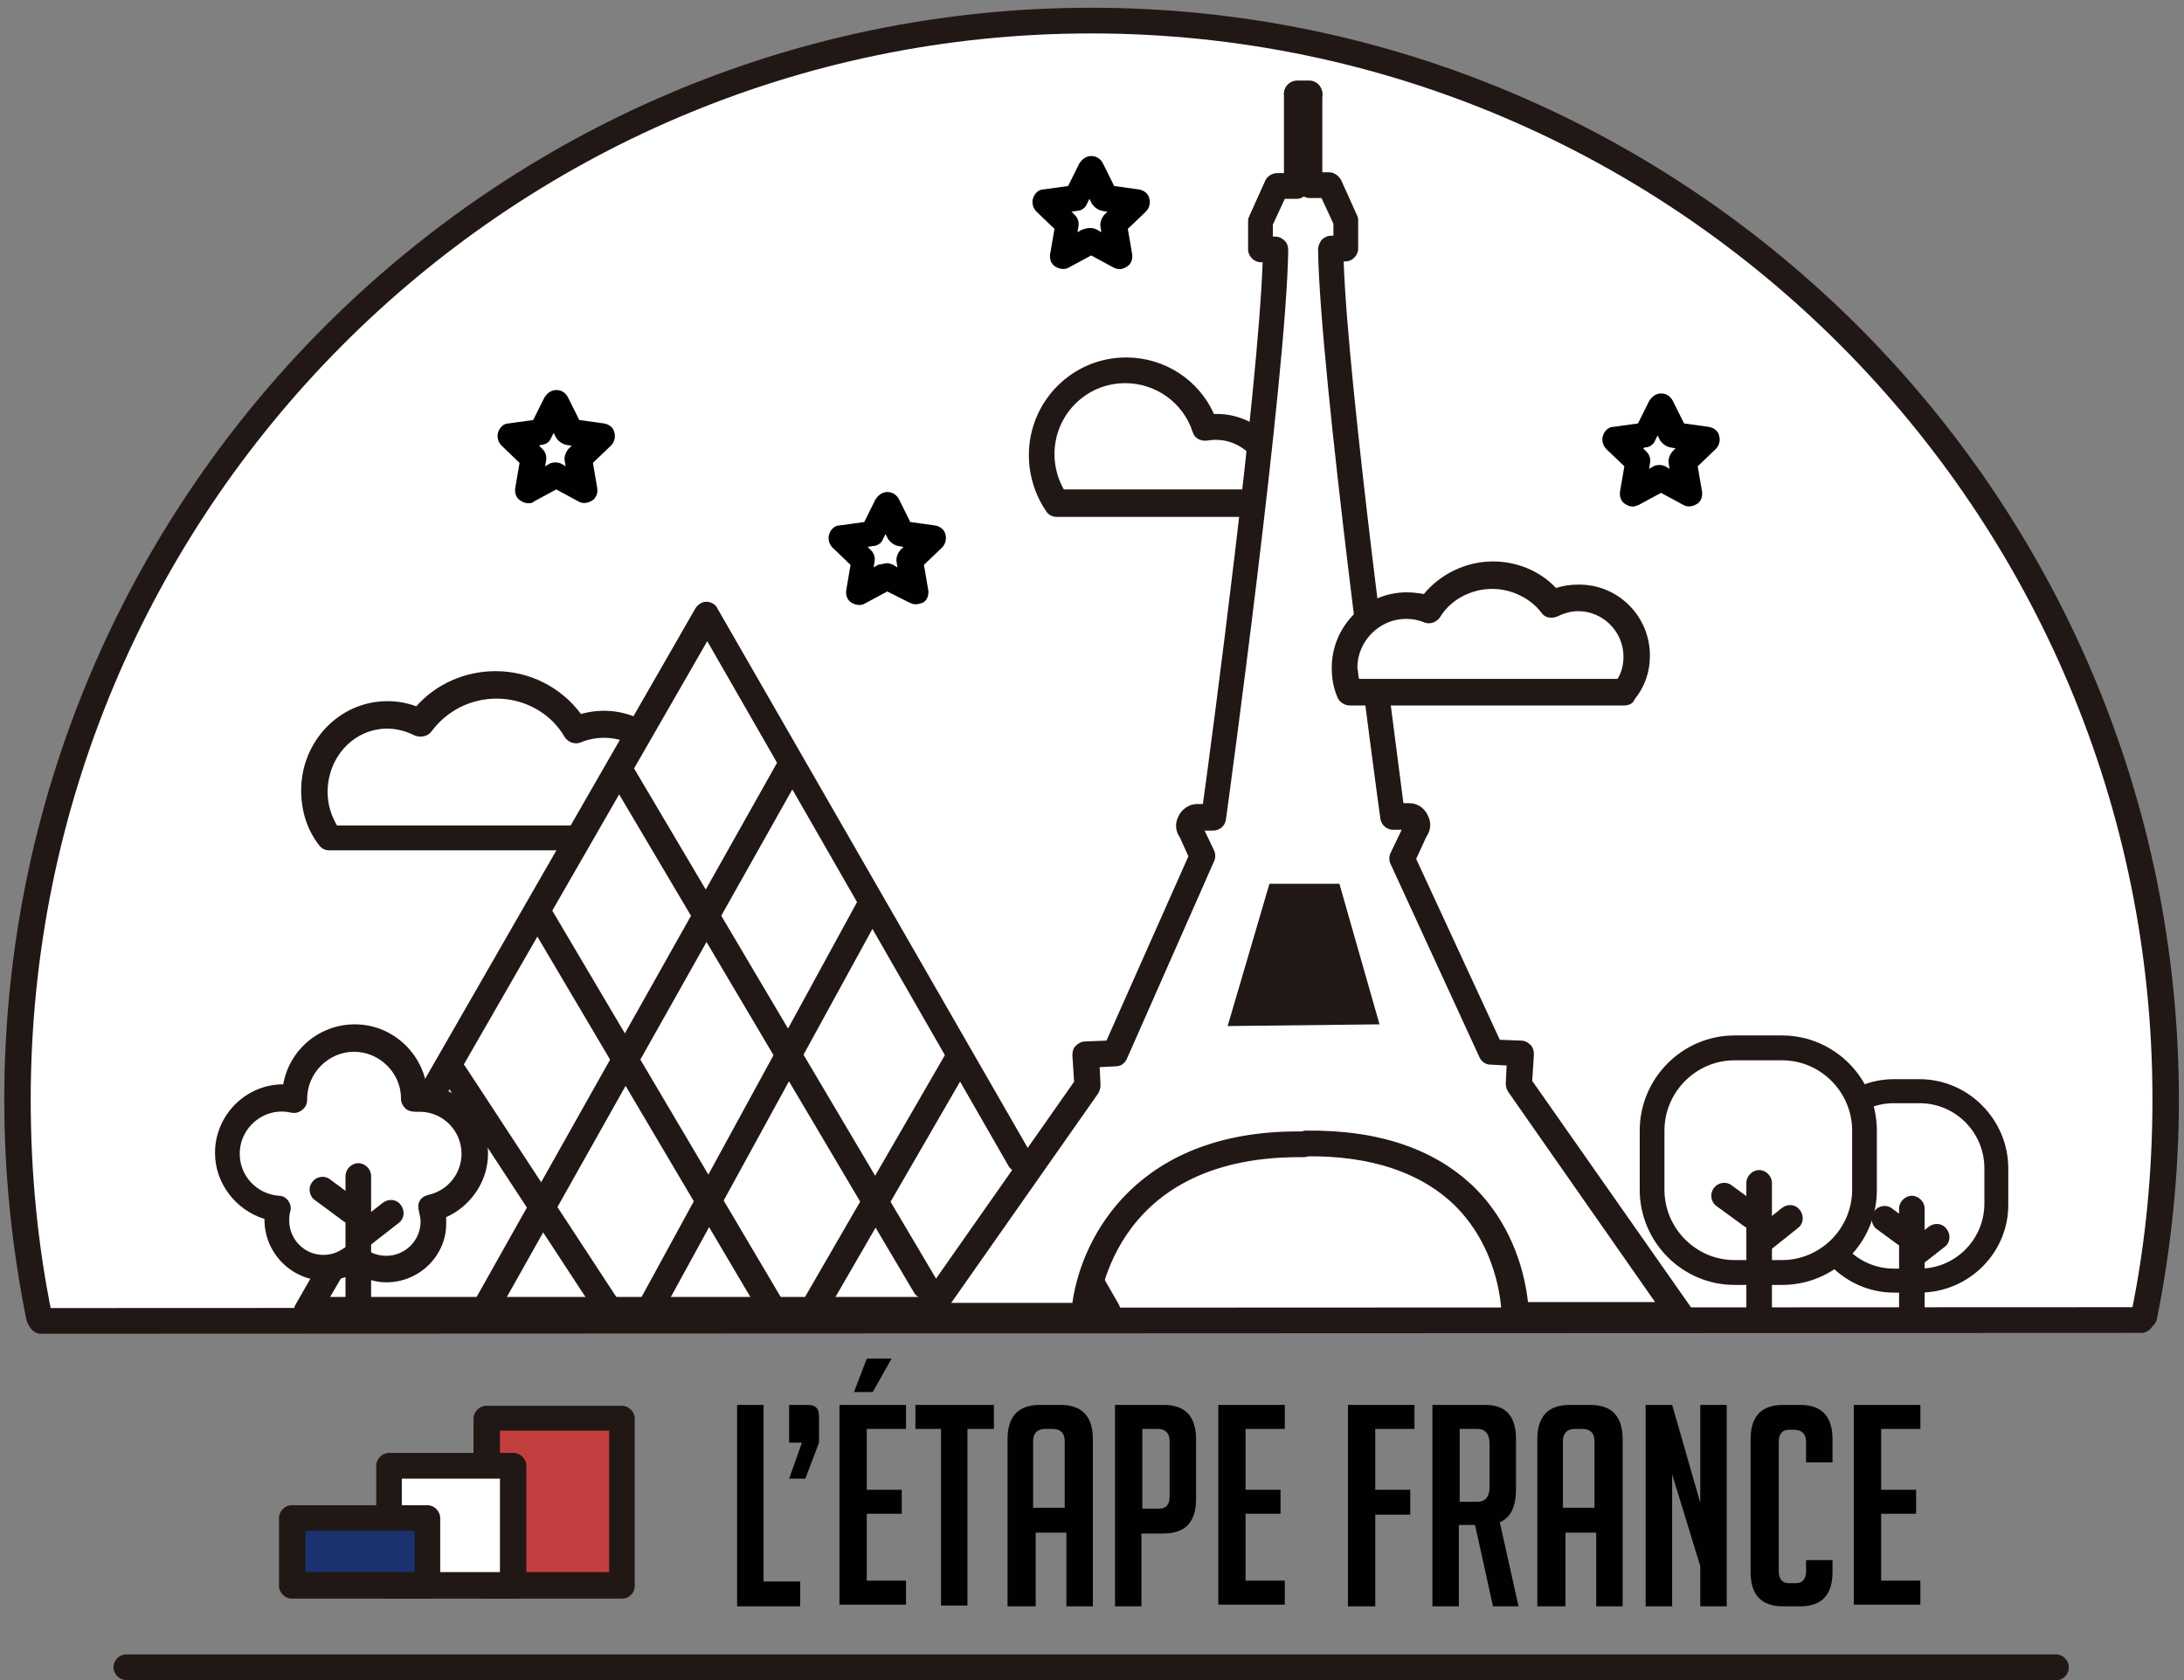 <svg width="65" height="50" viewBox="0 0 65 50" fill="none" xmlns="http://www.w3.org/2000/svg">
<rect x="0" y="0" width="65" height="50" fill="#808080" stroke="none"/>
<g clip-path="url(#clip0)">
<path d="M1.498 39.388C3.428 39.388 63.705 39.388 63.705 39.388C63.705 39.388 67.057 25.306 58.348 13.469C49.639 1.633 36.334 0.51 33.008 0.638C29.682 0.765 15.971 0.459 5.814 15C5.814 15 1.473 20.765 0.838 29.26C0.203 37.755 1.498 39.388 1.498 39.388Z" fill="white"/>
<path d="M21.074 18.265L9.217 38.878H32.931L21.074 18.265Z" fill="white"/>
<path d="M37.4 13.163C37.096 12.883 36.664 12.704 36.232 12.704C36.105 12.704 36.004 12.704 35.902 12.73C35.572 11.735 34.633 11.02 33.541 11.02C32.17 11.02 31.027 12.143 31.027 13.546C31.027 14.082 31.205 14.566 31.484 14.975H37.324" fill="white"/>
<path d="M37.324 15.383H31.459C31.332 15.383 31.205 15.332 31.129 15.204C30.799 14.719 30.621 14.133 30.621 13.546C30.621 11.939 31.916 10.638 33.516 10.638C34.658 10.638 35.674 11.301 36.131 12.322C36.69 12.296 37.223 12.5 37.654 12.857C37.807 13.01 37.832 13.24 37.68 13.418C37.527 13.572 37.299 13.597 37.121 13.444C36.791 13.163 36.385 13.036 35.928 13.112C35.725 13.138 35.547 13.036 35.496 12.857C35.217 11.99 34.404 11.403 33.49 11.403C32.322 11.403 31.383 12.347 31.383 13.521C31.383 13.878 31.484 14.26 31.662 14.566H37.324C37.527 14.566 37.705 14.745 37.705 14.949C37.705 15.153 37.553 15.383 37.324 15.383Z" fill="#211815"/>
<path d="M61.217 50H3.758C3.555 50 3.377 49.821 3.377 49.617C3.377 49.413 3.555 49.235 3.758 49.235H61.191C61.394 49.235 61.572 49.413 61.572 49.617C61.572 49.821 61.42 50 61.217 50Z" fill="#211815"/>
<path d="M32.932 39.388H9.141C9.014 39.388 8.861 39.311 8.811 39.184C8.734 39.056 8.734 38.903 8.811 38.801L9.496 37.602C9.598 37.423 9.852 37.347 10.029 37.449C10.207 37.551 10.283 37.806 10.182 37.985L9.826 38.597H32.272L31.662 37.551C31.561 37.373 31.611 37.117 31.814 37.015C31.992 36.913 32.246 36.964 32.348 37.168L33.287 38.801C33.363 38.929 33.363 39.082 33.287 39.184C33.211 39.311 33.084 39.388 32.932 39.388Z" fill="#211815"/>
<path d="M27.549 38.673C27.422 38.673 27.295 38.597 27.219 38.495L18.129 23.138C18.027 22.959 18.078 22.704 18.256 22.602C18.434 22.5 18.688 22.551 18.789 22.73L27.879 38.087C27.981 38.265 27.93 38.52 27.752 38.623C27.676 38.648 27.625 38.673 27.549 38.673Z" fill="#211815"/>
<path d="M22.979 39.337C22.852 39.337 22.725 39.26 22.648 39.133L15.742 27.449C15.641 27.27 15.691 27.015 15.869 26.913C16.047 26.811 16.301 26.862 16.402 27.041L23.309 38.724C23.41 38.903 23.359 39.158 23.182 39.26C23.131 39.311 23.055 39.337 22.979 39.337Z" fill="#211815"/>
<path d="M18.154 39.388C18.027 39.388 17.9 39.337 17.824 39.209L13.229 32.194C13.101 32.015 13.152 31.76 13.33 31.658C13.508 31.531 13.762 31.582 13.863 31.76L18.459 38.776C18.586 38.954 18.535 39.209 18.357 39.311C18.307 39.362 18.23 39.388 18.154 39.388Z" fill="#211815"/>
<path d="M14.498 39.26C14.422 39.26 14.371 39.235 14.295 39.209C14.117 39.107 14.041 38.878 14.143 38.673L23.182 22.602C23.283 22.424 23.512 22.347 23.715 22.449C23.893 22.551 23.969 22.781 23.867 22.985L14.828 39.056C14.752 39.184 14.625 39.26 14.498 39.26Z" fill="#211815"/>
<path d="M19.398 39.235C19.348 39.235 19.272 39.209 19.221 39.184C19.043 39.082 18.967 38.852 19.068 38.648L25.568 26.735C25.67 26.556 25.898 26.48 26.102 26.582C26.279 26.684 26.355 26.913 26.254 27.117L19.729 39.031C19.678 39.158 19.526 39.235 19.398 39.235Z" fill="#211815"/>
<path d="M24.197 39.388C24.121 39.388 24.07 39.362 23.994 39.337C23.816 39.235 23.74 38.98 23.842 38.801L28.209 31.25C28.311 31.072 28.564 30.995 28.742 31.097C28.92 31.199 28.996 31.454 28.895 31.633L24.527 39.184C24.451 39.311 24.324 39.388 24.197 39.388Z" fill="#211815"/>
<path d="M1.219 39.694C1.016 39.694 0.838 39.515 0.838 39.311C0.838 39.107 1.016 38.929 1.219 38.929L63.73 38.903C63.934 38.903 64.111 39.082 64.111 39.286C64.111 39.49 63.934 39.668 63.73 39.668L1.219 39.694Z" fill="#211815"/>
<path d="M63.807 39.566C63.781 39.566 63.756 39.566 63.73 39.566C63.527 39.515 63.375 39.311 63.426 39.107C63.857 37.015 64.061 34.873 64.061 32.704C64.061 15.23 49.893 0.995 32.475 0.995C15.057 0.995 0.914 15.23 0.914 32.73C0.914 34.873 1.117 37.041 1.549 39.133C1.6 39.337 1.447 39.541 1.244 39.592C1.041 39.643 0.838 39.49 0.787 39.286C0.355 37.143 0.127 34.949 0.127 32.73C0.127 14.822 14.65 0.23 32.475 0.23C50.299 0.23 64.848 14.796 64.848 32.73C64.848 34.923 64.619 37.143 64.188 39.286C64.137 39.439 63.984 39.566 63.807 39.566Z" fill="#211815"/>
<path d="M16.935 24.924H9.801C9.521 24.541 9.344 24.056 9.344 23.546C9.344 22.296 10.309 21.276 11.502 21.276C11.857 21.276 12.187 21.378 12.492 21.531C12.975 20.842 13.812 20.408 14.726 20.408C15.742 20.408 16.631 20.944 17.113 21.735C17.367 21.633 17.672 21.556 17.951 21.556C18.23 21.556 18.51 21.607 18.764 21.709" fill="white"/>
<path d="M16.935 25.306H9.801C9.674 25.306 9.572 25.255 9.496 25.153C9.14 24.694 8.963 24.133 8.963 23.52C8.963 22.066 10.105 20.867 11.527 20.867C11.832 20.867 12.111 20.918 12.39 21.02C12.975 20.357 13.838 19.974 14.752 19.974C15.768 19.974 16.707 20.459 17.291 21.25C17.824 21.097 18.408 21.122 18.941 21.352C19.144 21.429 19.246 21.658 19.17 21.862C19.094 22.066 18.865 22.168 18.662 22.092C18.23 21.913 17.723 21.913 17.291 22.092C17.113 22.168 16.91 22.092 16.808 21.939C16.402 21.225 15.615 20.791 14.777 20.791C14.015 20.791 13.305 21.148 12.848 21.76C12.746 21.913 12.518 21.964 12.34 21.888C12.086 21.76 11.806 21.684 11.527 21.684C10.537 21.684 9.75 22.526 9.75 23.572C9.75 23.929 9.851 24.26 10.029 24.566H16.961C17.164 24.566 17.342 24.745 17.342 24.949C17.342 25.153 17.164 25.306 16.935 25.306Z" fill="#211815"/>
<path d="M14.143 34.311C14.143 33.393 13.406 32.653 12.492 32.653C12.441 32.653 12.391 32.653 12.34 32.653C12.34 31.658 11.527 30.867 10.563 30.867C9.598 30.867 8.785 31.684 8.785 32.653C8.785 32.679 8.785 32.679 8.785 32.704C8.684 32.679 8.557 32.653 8.43 32.653C7.516 32.653 6.779 33.393 6.779 34.311C6.779 35.179 7.44 35.893 8.303 35.944C8.277 36.046 8.252 36.173 8.252 36.301C8.252 37.092 8.887 37.73 9.674 37.73C10.029 37.73 10.334 37.602 10.563 37.398C10.816 37.628 11.147 37.755 11.502 37.755C12.289 37.755 12.924 37.117 12.924 36.327C12.924 36.173 12.899 36.046 12.848 35.918C13.584 35.765 14.143 35.102 14.143 34.311Z" fill="white"/>
<path d="M11.502 38.163C11.172 38.163 10.842 38.061 10.563 37.883C10.283 38.036 9.979 38.112 9.674 38.112C8.684 38.112 7.871 37.296 7.871 36.301V36.276C7.033 36.02 6.399 35.23 6.399 34.311C6.399 33.189 7.313 32.27 8.43 32.27C8.608 31.25 9.496 30.485 10.563 30.485C11.629 30.485 12.518 31.276 12.695 32.296C13.711 32.398 14.524 33.265 14.524 34.337C14.524 35.153 14.016 35.893 13.279 36.224C13.279 36.276 13.279 36.327 13.279 36.378C13.305 37.347 12.492 38.163 11.502 38.163ZM10.563 37.015C10.664 37.015 10.74 37.041 10.816 37.117C11.02 37.296 11.248 37.373 11.502 37.373C12.061 37.373 12.518 36.913 12.518 36.352C12.518 36.25 12.492 36.173 12.467 36.046C12.441 35.944 12.441 35.816 12.492 35.74C12.543 35.638 12.645 35.587 12.746 35.561C13.33 35.434 13.736 34.923 13.736 34.337C13.736 33.648 13.178 33.087 12.492 33.087C12.441 33.087 12.416 33.087 12.365 33.087C12.264 33.087 12.137 33.061 12.061 32.985C11.985 32.908 11.934 32.806 11.934 32.704V32.679C11.934 31.939 11.299 31.301 10.537 31.301C9.776 31.301 9.141 31.939 9.141 32.704V32.73C9.141 32.857 9.09 32.959 8.988 33.036C8.887 33.112 8.785 33.138 8.658 33.112C7.871 32.934 7.135 33.546 7.135 34.337C7.135 35 7.643 35.536 8.303 35.587C8.43 35.587 8.531 35.663 8.582 35.74C8.633 35.816 8.684 35.944 8.633 36.072C8.608 36.173 8.608 36.25 8.608 36.327C8.608 36.888 9.065 37.347 9.623 37.347C9.928 37.347 10.131 37.219 10.283 37.117C10.385 37.041 10.461 37.015 10.563 37.015Z" fill="#211815"/>
<path d="M10.664 39.362C10.461 39.362 10.283 39.184 10.283 38.98V35C10.283 34.796 10.461 34.617 10.664 34.617C10.867 34.617 11.045 34.796 11.045 35V38.98C11.045 39.184 10.867 39.362 10.664 39.362Z" fill="#211815"/>
<path d="M10.461 36.429C10.385 36.429 10.309 36.403 10.232 36.352L9.369 35.714C9.192 35.587 9.166 35.332 9.293 35.179C9.42 35 9.674 34.975 9.826 35.102L10.69 35.74C10.867 35.867 10.893 36.123 10.766 36.276C10.69 36.378 10.588 36.429 10.461 36.429Z" fill="#211815"/>
<path d="M10.715 37.194C10.588 37.194 10.486 37.143 10.41 37.041C10.283 36.862 10.309 36.633 10.486 36.505L11.4 35.791C11.578 35.663 11.807 35.689 11.934 35.867C12.06 36.046 12.035 36.276 11.857 36.403L10.943 37.117C10.893 37.168 10.816 37.194 10.715 37.194Z" fill="#211815"/>
<path d="M16.555 12.015L16.986 12.857L17.926 12.985L17.24 13.648L17.392 14.592L16.555 14.158L15.717 14.592L15.894 13.648L15.209 12.985L16.148 12.857L16.555 12.015Z" fill="white"/>
<path d="M15.717 14.975C15.64 14.975 15.564 14.949 15.488 14.898C15.361 14.821 15.31 14.668 15.336 14.515L15.463 13.775L14.93 13.265C14.828 13.163 14.777 13.01 14.828 12.857C14.879 12.704 15.006 12.602 15.133 12.602L15.869 12.5L16.199 11.837C16.275 11.709 16.402 11.607 16.555 11.607C16.707 11.607 16.834 11.684 16.91 11.837L17.24 12.5L17.977 12.602C18.129 12.627 18.256 12.73 18.281 12.857C18.332 13.01 18.281 13.163 18.18 13.265L17.646 13.775L17.773 14.515C17.799 14.668 17.748 14.821 17.621 14.898C17.494 14.975 17.342 15 17.215 14.923L16.555 14.566L15.894 14.923C15.844 14.975 15.793 14.975 15.717 14.975ZM16.047 13.265L16.148 13.367C16.25 13.469 16.275 13.597 16.25 13.725L16.224 13.877L16.352 13.801C16.453 13.75 16.605 13.75 16.707 13.801L16.834 13.877L16.808 13.725C16.783 13.597 16.834 13.469 16.91 13.367L17.012 13.265L16.859 13.24C16.732 13.214 16.631 13.138 16.555 13.036L16.478 12.883L16.402 13.036C16.352 13.163 16.224 13.24 16.098 13.24L16.047 13.265Z" fill="#030000"/>
<path d="M26.406 15L26.838 15.867L27.752 15.995L27.092 16.658L27.244 17.602L26.406 17.143L25.568 17.602L25.721 16.658L25.061 15.995L26 15.867L26.406 15Z" fill="white"/>
<path d="M27.244 17.985C27.193 17.985 27.117 17.959 27.066 17.934L26.406 17.602L25.746 17.959C25.619 18.036 25.467 18.01 25.34 17.934C25.213 17.857 25.162 17.704 25.188 17.551L25.314 16.811L24.781 16.301C24.68 16.199 24.629 16.046 24.68 15.893C24.73 15.74 24.857 15.638 24.984 15.638L25.721 15.536L26.051 14.873C26.127 14.745 26.254 14.643 26.406 14.643C26.559 14.643 26.686 14.719 26.762 14.873L27.092 15.536L27.828 15.638C27.98 15.663 28.107 15.765 28.133 15.893C28.184 16.046 28.133 16.199 28.031 16.301L27.498 16.811L27.625 17.551C27.65 17.704 27.6 17.857 27.473 17.934C27.396 17.959 27.32 17.985 27.244 17.985ZM26.406 16.76C26.457 16.76 26.533 16.786 26.584 16.811L26.711 16.888L26.686 16.735C26.66 16.607 26.711 16.48 26.787 16.378L26.889 16.276L26.736 16.25C26.609 16.224 26.508 16.148 26.432 16.046L26.355 15.893L26.279 16.046C26.229 16.174 26.102 16.25 25.975 16.25L25.822 16.276L25.924 16.378C26.025 16.48 26.051 16.607 26.025 16.735L26 16.888L26.127 16.811C26.279 16.786 26.355 16.76 26.406 16.76Z" fill="#030000"/>
<path d="M32.475 5.026L32.881 5.867L33.82 6.02L33.135 6.684L33.312 7.602L32.475 7.168L31.637 7.602L31.789 6.684L31.104 6.02L32.043 5.867L32.475 5.026Z" fill="white"/>
<path d="M33.312 8.01C33.262 8.01 33.186 7.985 33.135 7.959L32.475 7.602L31.814 7.959C31.688 8.036 31.535 8.01 31.408 7.934C31.281 7.857 31.23 7.704 31.256 7.551L31.383 6.811L30.85 6.301C30.748 6.199 30.697 6.046 30.748 5.893C30.799 5.74 30.926 5.638 31.053 5.638L31.789 5.536L32.119 4.872C32.195 4.745 32.322 4.643 32.475 4.643C32.627 4.643 32.754 4.719 32.83 4.872L33.16 5.536L33.897 5.638C34.049 5.663 34.176 5.765 34.201 5.893C34.252 6.046 34.201 6.199 34.1 6.301L33.566 6.811L33.693 7.551C33.719 7.704 33.668 7.857 33.541 7.934C33.465 7.985 33.389 8.01 33.312 8.01ZM32.475 6.786C32.525 6.786 32.602 6.811 32.652 6.837L32.779 6.913L32.754 6.76C32.728 6.633 32.779 6.505 32.855 6.403L32.957 6.301L32.805 6.276C32.678 6.25 32.576 6.173 32.5 6.071L32.424 5.918L32.348 6.071C32.297 6.199 32.17 6.276 32.043 6.276L31.891 6.301L31.992 6.403C32.094 6.505 32.119 6.633 32.094 6.76L32.068 6.913L32.195 6.837C32.348 6.786 32.398 6.786 32.475 6.786Z" fill="#030000"/>
<path d="M49.435 12.092L49.842 12.934L50.781 13.087L50.096 13.75L50.248 14.668L49.435 14.235L48.597 14.668L48.75 13.75L48.064 13.087L49.004 12.934L49.435 12.092Z" fill="white"/>
<path d="M48.598 15.076C48.521 15.076 48.445 15.051 48.369 15C48.242 14.924 48.191 14.77 48.217 14.617L48.344 13.877L47.81 13.367C47.709 13.265 47.658 13.112 47.709 12.959C47.76 12.806 47.887 12.704 48.014 12.704L48.75 12.602L49.08 11.939C49.156 11.811 49.283 11.709 49.435 11.709C49.588 11.709 49.715 11.786 49.791 11.939L50.121 12.602L50.857 12.704C51.01 12.73 51.137 12.832 51.162 12.959C51.213 13.112 51.162 13.265 51.06 13.367L50.527 13.877L50.654 14.617C50.68 14.77 50.629 14.924 50.502 15C50.375 15.076 50.223 15.102 50.096 15.025L49.435 14.668L48.775 15.025C48.699 15.051 48.648 15.076 48.598 15.076ZM48.902 13.342L49.004 13.444C49.105 13.546 49.131 13.674 49.105 13.801L49.08 13.954L49.207 13.877C49.309 13.826 49.461 13.826 49.562 13.877L49.689 13.954L49.664 13.801C49.639 13.674 49.689 13.546 49.766 13.444L49.867 13.342L49.715 13.316C49.588 13.291 49.486 13.214 49.41 13.112L49.334 12.959L49.258 13.112C49.207 13.24 49.08 13.316 48.953 13.316L48.902 13.342Z" fill="#030000"/>
<path d="M30.342 34.898C30.215 34.898 30.088 34.822 30.012 34.694L21.049 19.082L13.127 32.857C13.025 33.036 12.771 33.112 12.594 33.01C12.416 32.908 12.34 32.653 12.441 32.474L20.693 18.112C20.77 17.985 20.896 17.908 21.023 17.908C21.15 17.908 21.303 17.985 21.354 18.112L30.672 34.311C30.773 34.49 30.723 34.745 30.52 34.847C30.494 34.873 30.418 34.898 30.342 34.898Z" fill="#211815"/>
<path d="M57.408 38.112H56.113C54.996 38.112 54.107 37.194 54.107 36.097V34.515C54.107 33.393 55.022 32.5 56.113 32.5H57.408C58.525 32.5 59.414 33.418 59.414 34.515V36.097C59.414 37.194 58.525 38.112 57.408 38.112Z" fill="white"/>
<path d="M57.129 38.469H56.367C54.92 38.469 53.727 37.27 53.727 35.816V34.77C53.727 33.316 54.92 32.117 56.367 32.117H57.129C58.576 32.117 59.77 33.316 59.77 34.77V35.816C59.795 37.27 58.602 38.469 57.129 38.469ZM56.367 32.832C55.301 32.832 54.438 33.699 54.438 34.77V35.816C54.438 36.888 55.301 37.755 56.367 37.755H57.129C58.195 37.755 59.059 36.888 59.059 35.816V34.77C59.059 33.699 58.195 32.832 57.129 32.832H56.367Z" fill="#211815"/>
<path d="M56.9 39.337C56.697 39.337 56.52 39.158 56.52 38.954V35.969C56.52 35.765 56.697 35.587 56.9 35.587C57.103 35.587 57.281 35.765 57.281 35.969V38.98C57.281 39.184 57.129 39.337 56.9 39.337Z" fill="#211815"/>
<path d="M56.748 37.143C56.672 37.143 56.596 37.117 56.52 37.066L55.859 36.582C55.682 36.454 55.656 36.199 55.783 36.046C55.91 35.867 56.164 35.842 56.316 35.969L56.977 36.454C57.154 36.582 57.18 36.837 57.053 36.99C57.002 37.092 56.875 37.143 56.748 37.143Z" fill="#211815"/>
<path d="M56.951 37.73C56.824 37.73 56.723 37.678 56.647 37.577C56.52 37.398 56.545 37.168 56.723 37.041L57.408 36.505C57.586 36.377 57.814 36.403 57.941 36.582C58.068 36.76 58.043 36.99 57.865 37.117L57.18 37.653C57.129 37.704 57.027 37.73 56.951 37.73Z" fill="#211815"/>
<path d="M23.842 47.806H21.938V41.811H22.725V47.066H23.816V47.806H23.842Z" fill="#030000"/>
<path d="M23.486 44.005L23.867 42.934H23.486V41.811H24.045C24.273 41.811 24.375 41.913 24.375 42.143V42.934L23.969 44.005H23.486Z" fill="#030000"/>
<path d="M24.984 47.806V41.811H26.965V42.526H25.797V44.337H26.838V45.051H25.797V47.041H26.965V47.755H24.984V47.806ZM25.975 41.429H25.416L25.797 40.434H26.533L25.975 41.429Z" fill="#030000"/>
<path d="M28.793 42.526V47.781H28.006V42.526H27.244V41.811H29.58V42.526H28.793Z" fill="#030000"/>
<path d="M30.774 47.806H29.986V42.832C29.986 42.143 30.317 41.811 30.951 41.811H31.561C32.195 41.811 32.526 42.143 32.526 42.832V47.806H31.738V45.612H30.824V47.806H30.774ZM31.688 44.873V42.883C31.688 42.653 31.561 42.526 31.332 42.526H31.104C30.875 42.526 30.748 42.653 30.748 42.883V44.873H31.688Z" fill="#030000"/>
<path d="M33.185 41.811H34.633C35.267 41.811 35.597 42.143 35.597 42.832V44.617C35.597 45.306 35.267 45.638 34.633 45.638H33.972V47.806H33.185V41.811ZM33.998 44.898H34.506C34.709 44.898 34.81 44.77 34.81 44.541V42.883C34.81 42.653 34.684 42.526 34.455 42.526H33.998V44.898Z" fill="#030000"/>
<path d="M36.258 47.806V41.811H38.238V42.526H37.07V44.337H38.111V45.051H37.07V47.041H38.238V47.755H36.258V47.806Z" fill="#030000"/>
<path d="M41.971 44.362V45.077H40.93V47.806H40.117V41.811H42.098V42.526H40.93V44.337H41.971V44.362Z" fill="#030000"/>
<path d="M42.631 41.811H44.205C44.815 41.811 45.119 42.143 45.119 42.832V44.311C45.119 44.847 44.967 45.153 44.637 45.306L45.195 47.806H44.434L43.9 45.383H43.418V47.806H42.631V41.811ZM43.443 44.694H43.977C44.205 44.694 44.332 44.541 44.332 44.26V42.959C44.332 42.679 44.205 42.526 43.977 42.526H43.443V44.694Z" fill="#030000"/>
<path d="M46.541 47.806H45.754V42.832C45.754 42.143 46.084 41.811 46.719 41.811H47.328C47.963 41.811 48.293 42.143 48.293 42.832V47.806H47.506V45.612H46.592V47.806H46.541ZM47.455 44.873V42.883C47.455 42.653 47.328 42.526 47.099 42.526H46.871C46.642 42.526 46.516 42.653 46.516 42.883V44.873H47.455Z" fill="#030000"/>
<path d="M50.603 44.719V41.811H51.391V47.806H50.603V46.607L49.766 43.878V47.806H48.978V41.811H49.766L50.603 44.719Z" fill="#030000"/>
<path d="M54.539 46.403V46.786C54.539 47.474 54.209 47.806 53.574 47.806H53.066C52.431 47.806 52.101 47.474 52.101 46.786V42.832C52.101 42.143 52.431 41.811 53.066 41.811H53.574C54.209 41.811 54.539 42.143 54.539 42.832V43.52H53.752V42.908C53.752 42.679 53.625 42.551 53.396 42.551H53.244C53.041 42.551 52.939 42.679 52.939 42.908V46.76C52.939 46.99 53.041 47.117 53.244 47.117H53.447C53.65 47.117 53.752 46.99 53.752 46.76V46.429H54.539V46.403Z" fill="#030000"/>
<path d="M55.174 47.806V41.811H57.154V42.526H55.986V44.337H57.027V45.051H55.986V47.041H57.154V47.755H55.174V47.806Z" fill="#030000"/>
<path d="M53.346 37.883H51.34C50.147 37.883 49.182 36.913 49.182 35.714V33.367C49.182 32.168 50.147 31.199 51.34 31.199H53.346C54.539 31.199 55.504 32.168 55.504 33.367V35.714C55.504 36.913 54.514 37.883 53.346 37.883Z" fill="white"/>
<path d="M53.041 38.24H51.619C50.07 38.24 48.801 36.964 48.801 35.408V33.648C48.801 32.092 50.07 30.816 51.619 30.816H53.041C54.59 30.816 55.859 32.092 55.859 33.648V35.408C55.859 36.99 54.59 38.24 53.041 38.24ZM51.619 31.556C50.477 31.556 49.537 32.5 49.537 33.648V35.408C49.537 36.556 50.477 37.5 51.619 37.5H53.041C54.184 37.5 55.123 36.556 55.123 35.408V33.648C55.123 32.5 54.184 31.556 53.041 31.556H51.619Z" fill="#211815"/>
<path d="M52.356 39.337C52.153 39.337 51.975 39.158 51.975 38.954V35.204C51.975 35 52.153 34.822 52.356 34.822C52.559 34.822 52.736 35 52.736 35.204V38.954C52.736 39.184 52.559 39.337 52.356 39.337Z" fill="#211815"/>
<path d="M52.153 36.582C52.076 36.582 52 36.556 51.924 36.505L51.086 35.893C50.908 35.765 50.883 35.51 51.01 35.357C51.137 35.179 51.391 35.153 51.543 35.281L52.381 35.893C52.559 36.02 52.584 36.276 52.457 36.429C52.407 36.531 52.279 36.582 52.153 36.582Z" fill="#211815"/>
<path d="M52.406 37.322C52.279 37.322 52.178 37.27 52.102 37.168C51.975 36.99 52 36.76 52.178 36.633L53.041 35.944C53.219 35.816 53.447 35.842 53.574 36.02C53.701 36.199 53.676 36.429 53.498 36.556L52.635 37.245C52.584 37.296 52.483 37.322 52.406 37.322Z" fill="#211815"/>
<path d="M18.526 47.168V42.193H14.489V47.168H18.526Z" fill="#C23F40"/>
<path d="M18.51 47.577H14.473C14.27 47.577 14.092 47.398 14.092 47.194V42.219C14.092 42.015 14.27 41.837 14.473 41.837H18.51C18.713 41.837 18.891 42.015 18.891 42.219V47.194C18.891 47.398 18.738 47.577 18.51 47.577ZM14.879 46.786H18.129V42.577H14.879V46.786Z" fill="#211815"/>
<path d="M15.262 47.191V43.62H11.555V47.191H15.262Z" fill="white"/>
<path d="M15.285 47.577H11.578C11.375 47.577 11.197 47.398 11.197 47.194V43.623C11.197 43.418 11.375 43.24 11.578 43.24H15.285C15.488 43.24 15.666 43.418 15.666 43.623V47.194C15.666 47.398 15.488 47.577 15.285 47.577ZM11.959 46.786H14.879V44.005H11.959V46.786Z" fill="#211815"/>
<path d="M12.729 47.199V45.184H8.692V47.199H12.729Z" fill="#1B3170"/>
<path d="M12.721 47.577H8.684C8.481 47.577 8.303 47.398 8.303 47.194V45.179C8.303 44.974 8.481 44.796 8.684 44.796H12.721C12.924 44.796 13.102 44.974 13.102 45.179V47.194C13.127 47.398 12.949 47.577 12.721 47.577ZM9.09 46.786H12.34V45.561H9.09V46.786Z" fill="#211815"/>
<path d="M45.119 32.423L45.17 31.48L44.307 31.429L41.615 25.255L42.377 24.413H41.336C41.336 24.413 39.533 11.25 39.508 7.526H39.965V6.709L39.483 5.638H39.127L39.153 2.883H38.873H38.746H38.467L38.492 5.638H38.137L37.654 6.709V7.526H38.111C38.061 11.25 36.283 24.413 36.283 24.413H35.242L36.004 25.255L33.338 31.429L32.475 31.48L32.526 32.423L27.727 39.286H32.424C32.424 39.286 32.678 34.184 38.822 34.184C44.967 34.184 44.916 39.286 44.916 39.286H49.867L45.119 32.423Z" fill="white"/>
<path d="M32.271 39.54H27.574C27.422 39.54 27.295 39.464 27.219 39.336C27.142 39.208 27.168 39.055 27.244 38.928L31.967 32.193L31.916 31.402C31.916 31.3 31.941 31.198 32.017 31.122C32.094 31.045 32.195 30.994 32.297 30.994L32.931 30.969L35.369 25.484L35.115 24.923C34.988 24.744 34.963 24.515 35.064 24.311C35.166 24.081 35.394 23.928 35.623 23.928H35.801C36.08 21.913 37.451 11.555 37.578 7.805H37.527C37.324 7.805 37.146 7.627 37.146 7.423V6.606C37.146 6.555 37.146 6.504 37.172 6.453L37.654 5.382C37.705 5.254 37.857 5.152 38.01 5.152H38.213V2.805C38.213 2.601 38.391 2.423 38.594 2.423H38.974C39.178 2.423 39.355 2.601 39.355 2.805C39.355 3.009 39.178 3.188 38.974 3.188V5.535C38.974 5.739 38.797 5.918 38.594 5.918H38.238L37.883 6.683V7.04H37.959C38.06 7.04 38.162 7.091 38.238 7.168C38.314 7.244 38.34 7.346 38.34 7.448C38.289 11.173 36.562 23.851 36.486 24.387C36.461 24.591 36.283 24.719 36.105 24.719H35.851L36.131 25.305C36.181 25.407 36.181 25.535 36.131 25.637L33.541 31.504C33.49 31.632 33.363 31.734 33.211 31.734L32.728 31.759L32.754 32.295C32.754 32.372 32.728 32.474 32.678 32.55L28.31 38.775H31.916C32.195 36.785 33.871 33.596 38.797 33.673C39 33.673 39.178 33.851 39.178 34.055C39.178 34.26 39 34.438 38.797 34.438C38.746 34.438 38.721 34.438 38.67 34.438C32.982 34.438 32.678 38.979 32.652 39.183C32.652 39.387 32.474 39.54 32.271 39.54Z" fill="#211815"/>
<path d="M50.02 39.541H45.068C44.967 39.541 44.865 39.49 44.789 39.413C44.713 39.337 44.688 39.235 44.688 39.133C44.688 39.107 44.688 37.27 43.316 35.893C42.301 34.898 40.803 34.388 38.873 34.413C38.67 34.413 38.492 34.235 38.492 34.031C38.492 33.827 38.67 33.648 38.873 33.648C41.057 33.622 42.732 34.209 43.9 35.357C45.094 36.556 45.398 38.036 45.475 38.75H49.258L44.891 32.5C44.84 32.423 44.815 32.347 44.815 32.245L44.84 31.709L44.357 31.684C44.205 31.684 44.078 31.582 44.027 31.454L41.387 25.714C41.336 25.612 41.336 25.485 41.387 25.383L41.717 24.694H41.463C41.26 24.694 41.107 24.541 41.082 24.362C41.006 23.826 39.279 11.122 39.228 7.423C39.228 7.321 39.279 7.219 39.33 7.143C39.406 7.066 39.508 7.015 39.609 7.015H39.685V6.658L39.33 5.893H38.975C38.772 5.893 38.594 5.714 38.594 5.51V3.163C38.391 3.163 38.213 2.985 38.213 2.781C38.213 2.577 38.391 2.398 38.594 2.398H38.975C39.178 2.398 39.355 2.577 39.355 2.781V5.128H39.559C39.711 5.128 39.838 5.23 39.914 5.357L40.397 6.429C40.422 6.48 40.422 6.531 40.422 6.582V7.398C40.422 7.602 40.244 7.781 40.041 7.781H39.99C40.117 11.505 41.514 21.888 41.768 23.903H41.945C42.199 23.903 42.402 24.056 42.504 24.286C42.605 24.49 42.58 24.719 42.453 24.898L42.148 25.561L44.637 30.944L45.272 30.969C45.373 30.969 45.475 31.02 45.551 31.097C45.627 31.174 45.652 31.276 45.652 31.378L45.602 32.168L50.324 38.903C50.4 39.031 50.426 39.184 50.35 39.311C50.299 39.464 50.147 39.541 50.02 39.541Z" fill="#211815"/>
<path d="M36.537 30.536L37.781 26.301H39.863L41.057 30.485L36.537 30.536Z" fill="#211815"/>
<path d="M40.879 20.587H48.369C48.598 20.281 48.725 19.924 48.725 19.515C48.725 18.546 47.963 17.781 46.998 17.781C46.719 17.781 46.44 17.857 46.211 17.959C45.83 17.449 45.17 17.092 44.434 17.092C43.621 17.092 42.91 17.5 42.555 18.112C42.352 18.036 42.123 17.985 41.895 17.985C40.879 17.985 40.066 18.801 40.066 19.822C40.066 20.077 40.117 20.332 40.219 20.561H40.879" fill="white"/>
<path d="M48.344 20.995H40.168C40.016 20.995 39.863 20.893 39.812 20.765C39.685 20.485 39.635 20.179 39.635 19.872C39.635 18.648 40.625 17.628 41.869 17.628C42.047 17.628 42.225 17.653 42.377 17.679C42.859 17.092 43.621 16.709 44.434 16.709C45.145 16.709 45.83 16.99 46.312 17.5C46.541 17.424 46.744 17.398 46.998 17.398C48.166 17.398 49.105 18.342 49.105 19.515C49.105 20 48.953 20.434 48.648 20.816C48.598 20.944 48.471 20.995 48.344 20.995ZM40.447 20.204H48.141C48.268 20 48.318 19.77 48.318 19.541C48.318 18.801 47.709 18.189 46.973 18.189C46.77 18.189 46.566 18.24 46.363 18.342C46.185 18.418 45.982 18.393 45.881 18.24C45.551 17.806 44.992 17.526 44.408 17.526C43.773 17.526 43.164 17.857 42.859 18.367C42.758 18.52 42.555 18.597 42.377 18.52C42.199 18.444 42.022 18.418 41.844 18.418C41.057 18.418 40.397 19.082 40.397 19.872C40.422 19.974 40.422 20.102 40.447 20.204Z" fill="#211815"/>
</g>
<defs>
<clipPath id="clip0">
<rect width="65" height="50" fill="white"/>
</clipPath>
</defs>
</svg>
